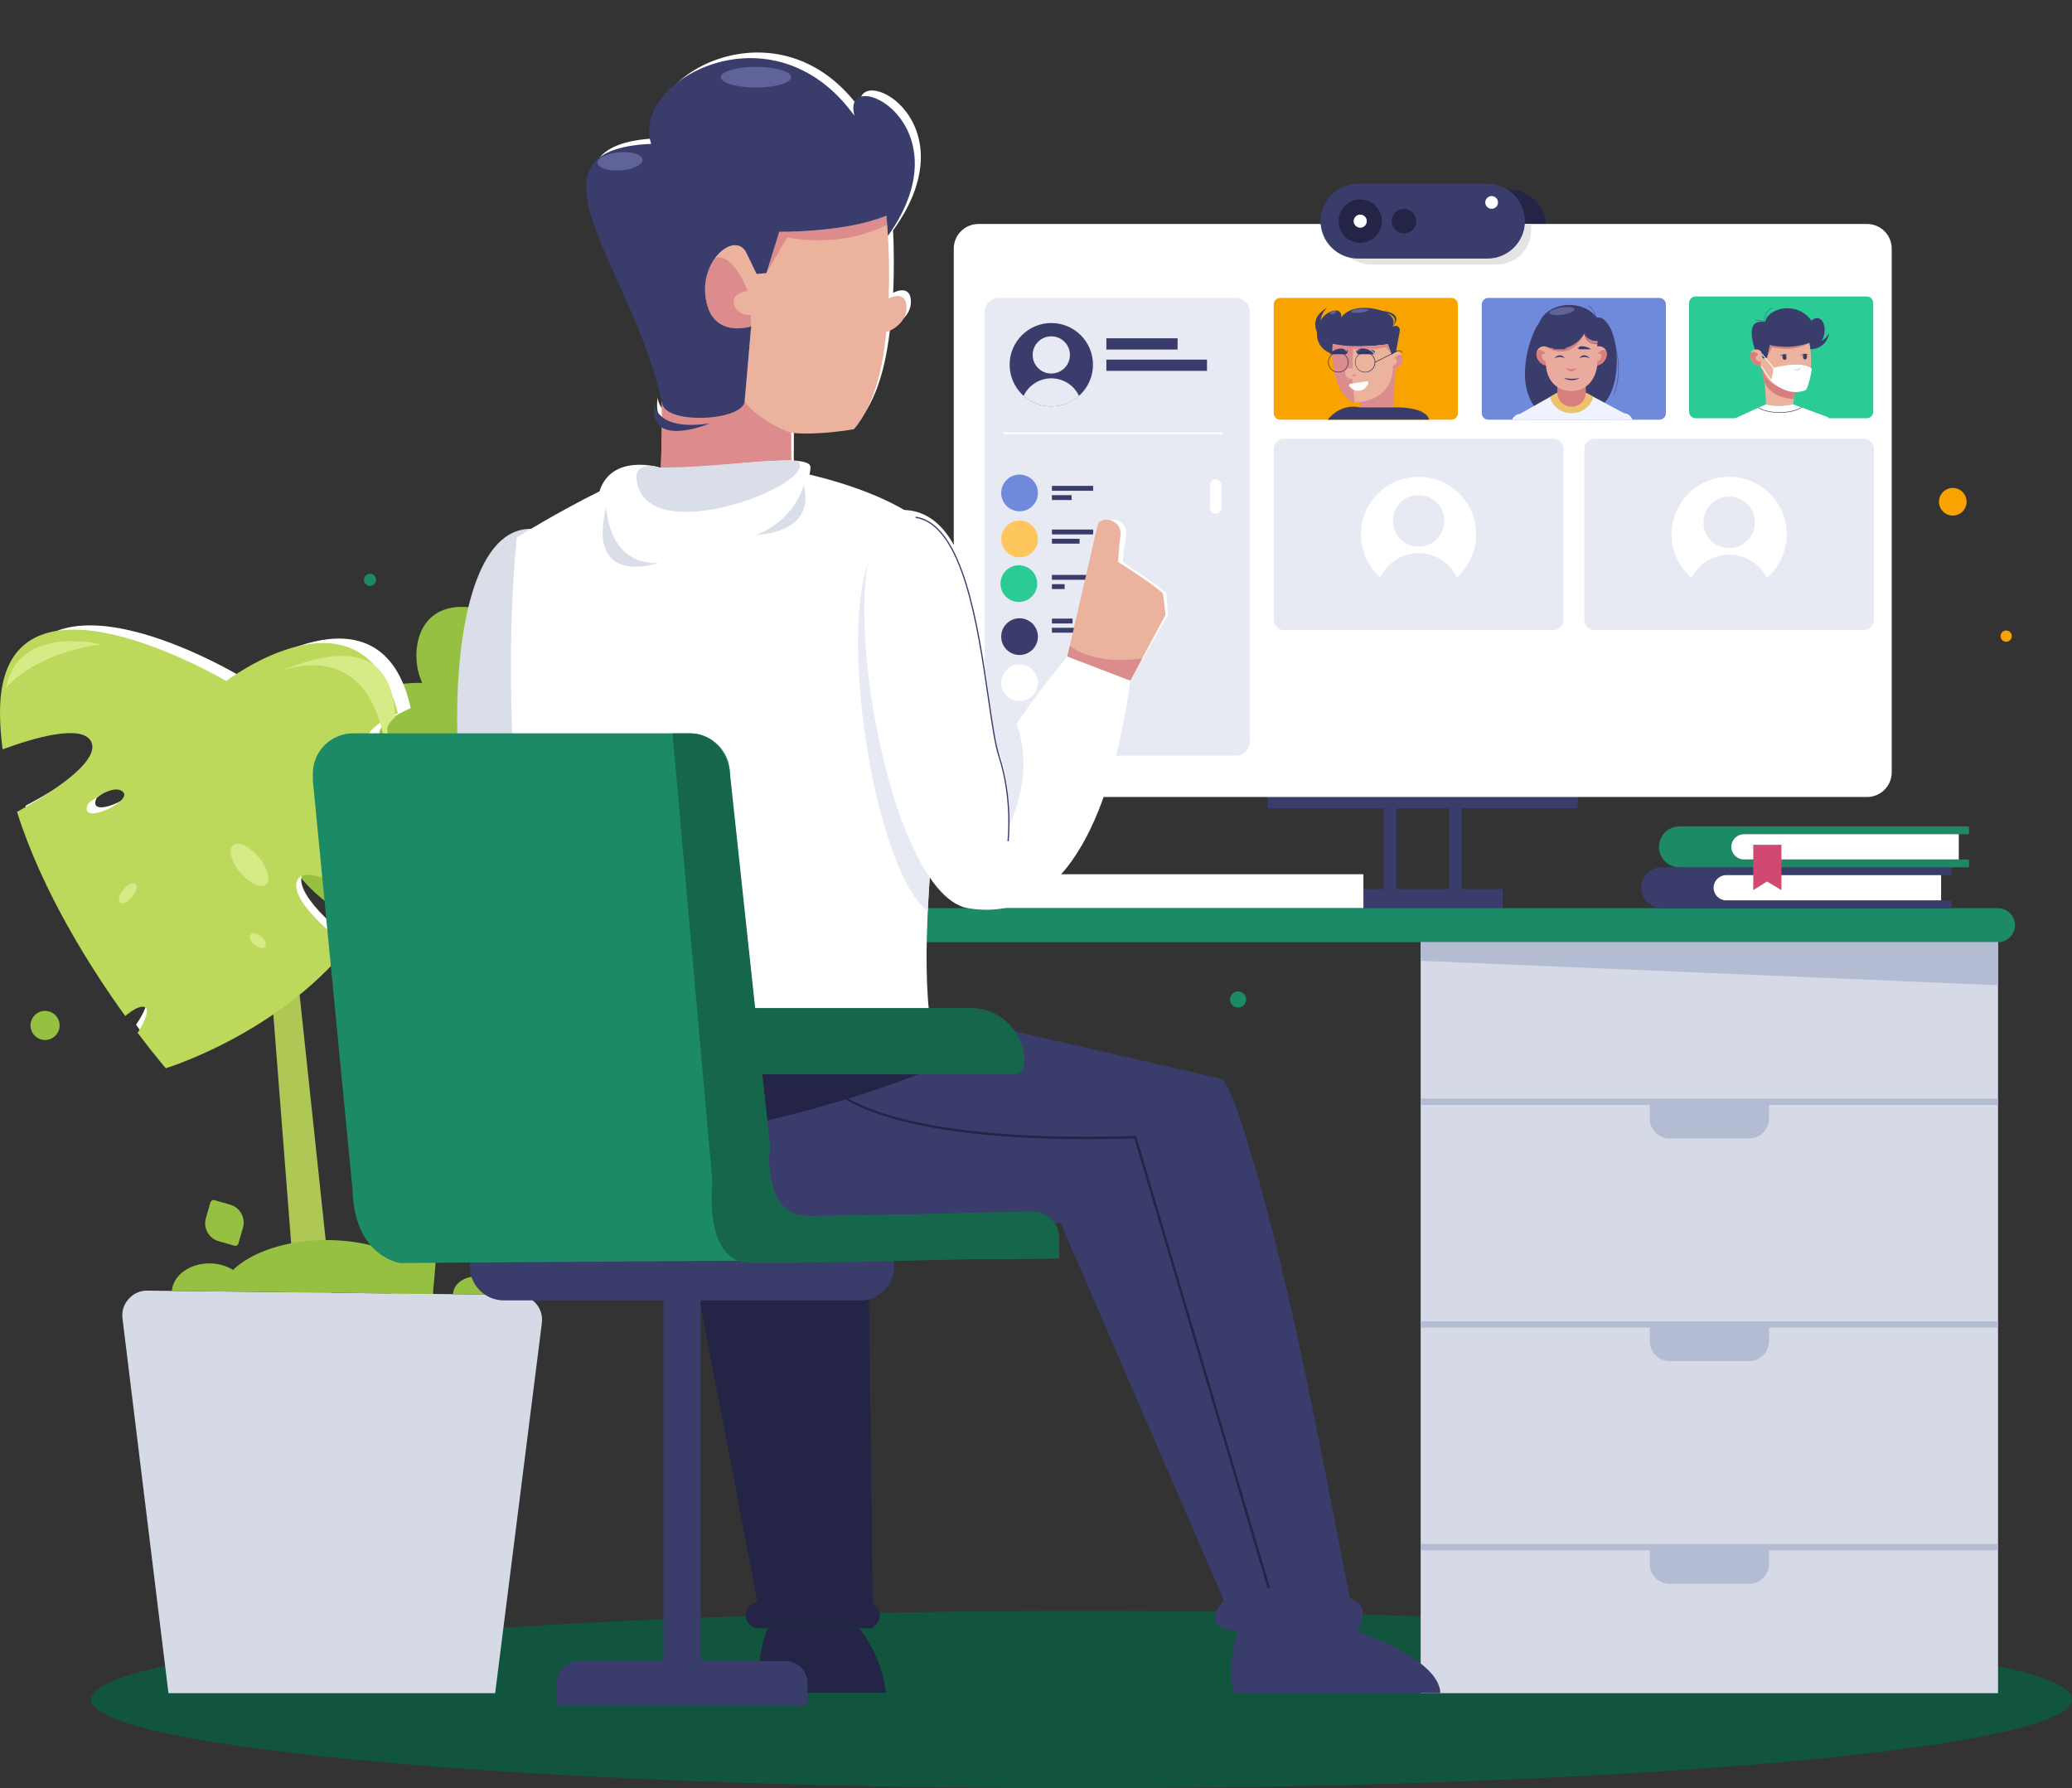 <svg width="671" height="579" viewBox="0 0 671 579" fill="none" xmlns="http://www.w3.org/2000/svg">
<rect x="0" y="0" width="671" height="579" fill="#333333" stroke="none"/>
<g clip-path="url(#clip0_2_34245)">
<path fill-rule="evenodd" clip-rule="evenodd" d="M350.245 579C526.907 579 670.999 566.103 670.999 550.294C670.999 534.485 526.907 521.604 350.245 521.604C173.583 521.604 29.49 534.501 29.49 550.294C29.49 566.087 173.583 579 350.245 579Z" fill="#11553E"/>
<path fill-rule="evenodd" clip-rule="evenodd" d="M145.209 248.987L125.986 422.555C125.986 422.555 138.002 427.365 139.8 421.357C141.597 415.35 150.917 250.784 150.917 250.784L145.209 248.987Z" fill="#96C042"/>
<path fill-rule="evenodd" clip-rule="evenodd" d="M136.753 221.129C132.027 211.411 134.856 190.276 159.387 198.264C158.272 204.488 157.307 213.041 159.254 217.967C161.734 224.291 163.881 211.66 169.839 202.807C170.338 203.073 170.854 203.34 171.37 203.639C196.783 217.701 209.848 254.478 214.192 286.429C208.799 288.976 203.64 292.47 205.504 296.048C206.969 298.861 211.113 299.676 215.523 299.659C216.022 307.381 215.972 314.52 215.44 320.627C215.44 320.627 166.66 319.396 129.697 305.068C131.694 298.994 134.04 289.808 129.364 291.239C125.12 292.537 121.891 297.346 120.027 300.874C104.616 293.336 92.7 282.951 89.754 268.623C79.635 219.515 136.753 221.112 136.753 221.112V221.129ZM141.08 287.794C140.032 296.198 152.647 283.434 148.436 280.289C144.226 277.127 141.08 287.794 141.08 287.794Z" fill="#96C042"/>
<path fill-rule="evenodd" clip-rule="evenodd" d="M77.87 218.982C77.87 218.982 6.573 175.931 4.16 228.95C3.977 232.894 4.11 236.872 4.476 240.882C14.761 237.188 30.622 232.628 33.268 238.419C36.297 245.026 17.407 256.059 8.221 260.935C15.244 286.596 29.756 310.959 40.291 326.402C42.554 324.588 44.968 323.123 46.515 323.473C48.629 323.939 46.499 328.266 44.052 331.794C49.162 338.949 52.657 343.143 52.657 343.143C52.657 343.143 89.104 332.293 113.436 304.202C106.712 298.86 95.295 288.659 97.941 282.985C100.621 277.21 115.15 286.113 122.805 291.355C130.045 279.373 134.822 265.029 134.788 247.971C134.788 244.81 134.655 241.864 134.439 239.135C129.379 240.3 124.004 240.866 123.055 238.336C121.724 234.742 128.58 231.28 133.007 229.267C123.371 185.567 77.837 218.966 77.837 218.966L77.87 218.982ZM31.354 258.289C31.354 258.289 39.675 251.483 42.871 254.545C46.066 257.607 27.576 265.877 31.354 258.289Z" fill="white"/>
<path fill-rule="evenodd" clip-rule="evenodd" d="M87.857 235.773L108.278 427.964H96.262L81.25 235.174L87.857 235.773Z" fill="#AEC755"/>
<path fill-rule="evenodd" clip-rule="evenodd" d="M73.245 220.513C73.245 220.513 0 177.046 0 230.581C0 234.559 0.3 238.586 0.849 242.63C10.967 238.902 26.612 234.309 29.524 240.15C32.853 246.823 14.463 257.956 5.509 262.882C13.697 288.776 29.308 313.388 40.558 328.981C42.738 327.151 45.085 325.67 46.65 326.019C48.78 326.485 46.849 330.862 44.569 334.423C50.011 341.645 53.689 345.889 53.689 345.889C53.689 345.889 89.638 334.939 112.704 306.565C105.748 301.174 93.865 290.873 96.245 285.148C98.674 279.307 113.586 288.31 121.492 293.602C128.199 281.504 132.309 267.009 131.511 249.802C131.361 246.607 131.111 243.645 130.762 240.882C125.752 242.064 120.393 242.63 119.345 240.084C117.847 236.456 124.554 232.961 128.881 230.931C117.264 186.815 73.245 220.53 73.245 220.53V220.513ZM28.509 260.203C28.509 260.203 36.514 253.33 39.843 256.425C43.171 259.521 25.064 267.858 28.509 260.203Z" fill="#BDD95B"/>
<path fill-rule="evenodd" clip-rule="evenodd" d="M127.649 238.819C126.651 238.552 125.919 238.053 125.586 237.271C124.87 235.54 126.035 233.843 127.899 232.312C127.566 218.666 120.893 204.155 89.305 217.95C89.305 217.95 122.94 202.041 125.636 249.785C125.636 249.785 127.034 244.992 127.633 238.819H127.649Z" fill="#D6EB86"/>
<path fill-rule="evenodd" clip-rule="evenodd" d="M1.947 222.843C1.947 222.843 9.536 212.16 32.553 208.615C32.553 208.615 5.742 201.975 1.947 222.843Z" fill="#D6EB86"/>
<path fill-rule="evenodd" clip-rule="evenodd" d="M82.481 302.222C83.796 302.388 85.31 303.57 85.876 304.868C86.442 306.166 85.826 307.098 84.528 306.948C83.213 306.782 81.699 305.6 81.133 304.302C80.567 303.004 81.166 302.072 82.481 302.222Z" fill="#D6EB86"/>
<path fill-rule="evenodd" clip-rule="evenodd" d="M75.741 273.499C77.605 272.417 81.4 274.464 84.213 278.092C87.025 281.72 87.774 285.531 85.893 286.612C84.029 287.694 80.235 285.647 77.422 282.019C74.61 278.392 73.861 274.581 75.741 273.499Z" fill="#D6EB86"/>
<path fill-rule="evenodd" clip-rule="evenodd" d="M43.786 286.13C42.904 285.614 41.107 286.596 39.792 288.293C38.477 290.007 38.111 291.804 38.993 292.32C39.875 292.836 41.673 291.854 42.988 290.157C44.319 288.443 44.669 286.646 43.786 286.13Z" fill="#D6EB86"/>
<path fill-rule="evenodd" clip-rule="evenodd" d="M175.481 428.379L160.352 548.23H54.555L39.676 426.948C39.377 424.552 40.059 422.372 41.673 420.575C43.288 418.777 45.368 417.862 47.781 417.895L167.559 419.293C169.938 419.327 171.986 420.258 173.55 422.056C175.114 423.853 175.763 426 175.481 428.379Z" fill="#D6DAE6"/>
<path fill-rule="evenodd" clip-rule="evenodd" d="M67.818 409.076C70.714 409.076 73.394 409.874 75.474 411.189C81.448 405.415 92.749 401.521 105.697 401.521C123.887 401.521 138.799 409.192 140.33 418.977L55.652 417.979C56.035 413.003 61.344 409.076 67.818 409.076ZM154.277 413.303C158.454 413.303 161.833 415.915 161.833 419.127V419.227L146.721 419.044C146.771 415.865 150.133 413.303 154.277 413.303Z" fill="#96C042"/>
<path fill-rule="evenodd" clip-rule="evenodd" d="M77.222 402.602L78.687 397.51C79.602 394.331 77.738 390.97 74.559 390.071L69.467 388.607C68.901 388.44 68.302 388.773 68.135 389.356L66.671 394.448C65.755 397.626 67.619 400.988 70.798 401.887L75.891 403.351C76.457 403.517 77.056 403.185 77.222 402.602Z" fill="#96C042"/>
<path fill-rule="evenodd" clip-rule="evenodd" d="M486.632 294.068H434.874V287.877H448.121V261.751H410.559V253.114L448.121 252.864V240.6H452.199V252.848L469.291 252.731V243.612H473.368V252.698L510.931 252.448V261.734H473.368V287.861H486.616V294.051L486.632 294.068ZM452.199 261.767V287.894H469.291V261.767H452.199Z" fill="#3A3C6C"/>
<path fill-rule="evenodd" clip-rule="evenodd" d="M446.772 61.44H488.728C495.385 61.44 500.844 66.882 500.844 73.555C500.844 80.211 495.402 85.67 488.728 85.67H446.772C440.115 85.67 434.656 80.228 434.656 73.555C434.656 66.898 440.098 61.44 446.772 61.44Z" fill="#232446"/>
<path d="M604.628 72.523H316.86C312.448 72.523 308.871 76.099 308.871 80.511V250.069C308.871 254.48 312.448 258.057 316.86 258.057H604.628C609.04 258.057 612.617 254.48 612.617 250.069V80.511C612.617 76.099 609.04 72.523 604.628 72.523Z" fill="white"/>
<path fill-rule="evenodd" clip-rule="evenodd" d="M429.514 72.523H495.702V72.573C496.734 79.762 491.674 85.653 484.484 85.653H444.475C437.286 85.653 430.546 79.762 429.53 72.573V72.523H429.514Z" fill="#E4E4E4"/>
<path fill-rule="evenodd" clip-rule="evenodd" d="M439.766 59.493H481.723C488.38 59.493 493.838 64.934 493.838 71.608C493.838 78.264 488.396 83.722 481.723 83.722H439.766C433.109 83.722 427.65 78.281 427.65 71.608C427.65 64.951 433.093 59.493 439.766 59.493Z" fill="#3A3C6C"/>
<path fill-rule="evenodd" clip-rule="evenodd" d="M440.498 78.63C444.359 78.63 447.521 75.485 447.521 71.608C447.521 67.73 444.359 64.585 440.498 64.585C436.637 64.585 433.475 67.73 433.475 71.608C433.475 75.485 436.62 78.63 440.498 78.63Z" fill="#232446"/>
<path fill-rule="evenodd" clip-rule="evenodd" d="M454.679 75.585C456.876 75.585 458.656 73.788 458.656 71.608C458.656 69.428 456.859 67.63 454.679 67.63C452.499 67.63 450.701 69.428 450.701 71.608C450.701 73.788 452.499 75.585 454.679 75.585Z" fill="#232446"/>
<path fill-rule="evenodd" clip-rule="evenodd" d="M483.054 67.614C484.186 67.614 485.118 66.682 485.118 65.55C485.118 64.419 484.186 63.487 483.054 63.487C481.922 63.487 480.99 64.419 480.99 65.55C480.99 66.682 481.922 67.614 483.054 67.614Z" fill="white"/>
<path fill-rule="evenodd" clip-rule="evenodd" d="M440.499 73.738C441.681 73.738 442.63 72.772 442.63 71.608C442.63 70.443 441.664 69.478 440.499 69.478C439.334 69.478 438.369 70.443 438.369 71.608C438.369 72.772 439.334 73.738 440.499 73.738Z" fill="white"/>
<path d="M470.005 96.47H414.602C413.435 96.47 412.488 97.416 412.488 98.583V133.779C412.488 134.947 413.435 135.893 414.602 135.893H470.005C471.173 135.893 472.119 134.947 472.119 133.779V98.583C472.119 97.416 471.173 96.47 470.005 96.47Z" fill="#F8A300"/>
<path fill-rule="evenodd" clip-rule="evenodd" d="M451.864 118.869C451.864 118.869 451.365 126.374 451.432 131.916H440.414V124.893L451.864 118.869Z" fill="#DC8C8C"/>
<path fill-rule="evenodd" clip-rule="evenodd" d="M451.981 114.509L453.33 107.054C453.33 107.054 453.396 104.907 451 105.722C451 105.722 455.227 101.479 447.588 100.63C443.51 99.282 437.286 98.883 434.34 102.744C434.74 99.149 429.747 100.247 427.6 103.792C427.816 102.427 428.432 101.03 429.63 99.731C429.63 99.731 424.205 102.411 426.468 107.436C426.318 111.78 428.698 115.341 437.852 115.774C440.947 115.923 451.199 118.969 451.998 114.509H451.981ZM451 105.722C451.865 103.775 450.883 102.244 449.019 101.246C451.049 101.945 452.73 103.243 451 105.722Z" fill="#3A3C6C"/>
<path fill-rule="evenodd" clip-rule="evenodd" d="M431.71 100.714C432.276 100.597 432.726 100.714 432.726 100.98C432.726 101.246 432.276 101.562 431.71 101.662C431.145 101.779 430.695 101.662 430.695 101.396C430.695 101.13 431.145 100.813 431.71 100.714Z" fill="#60629A"/>
<path fill-rule="evenodd" clip-rule="evenodd" d="M440.315 100.014C441.846 99.865 443.094 100.014 443.094 100.364C443.094 100.713 441.846 101.113 440.315 101.262C438.783 101.412 437.535 101.262 437.535 100.913C437.535 100.564 438.783 100.164 440.315 100.014Z" fill="#60629A"/>
<path fill-rule="evenodd" clip-rule="evenodd" d="M431.527 111.314C431.527 111.314 430.412 126.624 438.251 130.368C438.251 130.368 450.334 130.734 451.083 119.535C456.142 119.002 454.328 111.181 450.7 114.892L449.435 111.48C449.435 111.48 439.233 113.111 431.527 111.314Z" fill="#DC8C8C"/>
<path fill-rule="evenodd" clip-rule="evenodd" d="M438.734 130.352C440.981 130.285 450.418 129.387 451.083 119.518C456.143 118.986 454.329 111.164 450.7 114.875L449.436 111.464C449.436 111.464 444.127 112.313 438.252 112.113C438.135 114.176 438.002 117.005 438.069 119.402C434.357 118.387 435.323 123.312 437.886 122.514L438.718 130.335L438.734 130.352Z" fill="#EBB39D"/>
<path fill-rule="evenodd" clip-rule="evenodd" d="M451.082 119.535C454.061 119.219 454.66 116.373 453.911 114.842C452.713 114.626 451.382 116.14 451.382 116.14C452.913 115.94 452.646 118.154 451.082 118.387V119.535Z" fill="#DC8C8C"/>
<path fill-rule="evenodd" clip-rule="evenodd" d="M450.7 114.892L449.435 111.48C449.435 111.48 439.233 113.111 431.527 111.314C431.527 111.314 439.849 114.742 448.819 112.379L450.7 114.892Z" fill="#DC8C8C"/>
<path fill-rule="evenodd" clip-rule="evenodd" d="M437.818 121.981C437.985 120.999 439.266 120.883 439.083 121.781C439.083 121.781 438.617 121.448 437.818 121.981Z" fill="#DC8C8C"/>
<path fill-rule="evenodd" clip-rule="evenodd" d="M430.645 114.692H435.887C435.887 114.692 436.786 114.143 436.32 113.228C436.32 113.228 436.137 113.71 435.92 113.86C435.92 113.86 435.82 113.128 434.655 112.878C434.655 112.878 431.993 112.612 430.661 114.692H430.645Z" fill="#3A3C6C"/>
<path fill-rule="evenodd" clip-rule="evenodd" d="M445.04 114.692H439.797C439.797 114.692 438.899 114.143 439.365 113.228C439.365 113.228 439.548 113.71 439.764 113.86C439.764 113.86 439.598 113.294 440.163 113.045C440.18 113.461 440.247 113.527 440.247 113.527C440.213 113.261 440.296 113.028 440.296 113.011C441.661 112.362 444.224 113.444 445.04 114.692ZM445.256 114.376C445.456 112.978 443.742 113.427 443.742 113.427C444.79 113.627 445.256 114.376 445.256 114.376Z" fill="#3A3C6C"/>
<path fill-rule="evenodd" clip-rule="evenodd" d="M433.391 113.993C434.306 113.993 435.122 114.359 435.721 114.958C436.32 115.557 436.686 116.373 436.686 117.288C436.686 118.203 436.32 119.019 435.721 119.618C435.122 120.217 434.306 120.583 433.391 120.583C432.476 120.583 431.66 120.217 431.061 119.618C430.462 119.019 430.096 118.203 430.096 117.288C430.096 116.373 430.462 115.557 431.061 114.958C431.66 114.359 432.476 113.993 433.391 113.993ZM435.604 115.075C435.039 114.509 434.256 114.16 433.391 114.16C432.526 114.16 431.743 114.509 431.177 115.075C430.612 115.641 430.262 116.423 430.262 117.288C430.262 118.153 430.612 118.936 431.177 119.501C431.743 120.067 432.526 120.417 433.391 120.417C434.256 120.417 435.039 120.067 435.604 119.501C436.17 118.936 436.52 118.153 436.52 117.288C436.52 116.423 436.17 115.641 435.604 115.075Z" fill="#232446"/>
<path fill-rule="evenodd" clip-rule="evenodd" d="M445.358 117.155L452.514 113.561C452.514 113.561 453.646 113.078 454.095 114.126L453.946 114.193C453.58 113.311 452.648 113.694 452.598 113.71L445.391 117.338C445.391 118.22 445.009 119.036 444.426 119.618C443.827 120.217 443.011 120.583 442.096 120.583C441.181 120.583 440.365 120.217 439.766 119.618C439.167 119.019 438.801 118.204 438.801 117.288C438.801 116.373 439.167 115.558 439.766 114.958C440.365 114.359 441.181 113.993 442.096 113.993C442.895 113.993 443.611 114.276 444.176 114.742C444.759 115.208 445.175 115.874 445.325 116.639C445.341 116.756 445.358 116.856 445.375 116.972C445.375 117.039 445.375 117.105 445.375 117.172L445.358 117.155ZM444.043 114.875C443.511 114.443 442.812 114.176 442.063 114.176C441.197 114.176 440.415 114.526 439.849 115.092C439.283 115.657 438.934 116.44 438.934 117.305C438.934 118.17 439.283 118.952 439.849 119.518C440.415 120.084 441.197 120.433 442.063 120.433C442.928 120.433 443.71 120.084 444.276 119.518C444.842 118.952 445.192 118.17 445.192 117.305C445.192 117.205 445.192 117.089 445.192 116.989C445.192 116.889 445.158 116.772 445.142 116.673C444.992 115.957 444.592 115.325 444.043 114.875Z" fill="#232446"/>
<path fill-rule="evenodd" clip-rule="evenodd" d="M437.27 124.277L442.579 123.479C442.745 123.445 442.912 123.512 443.012 123.645C443.112 123.778 443.145 123.945 443.095 124.111C442.096 126.89 438.734 127.389 436.97 125.043C436.87 124.91 436.837 124.743 436.904 124.577C436.97 124.411 437.103 124.311 437.27 124.294V124.277Z" fill="white"/>
<path fill-rule="evenodd" clip-rule="evenodd" d="M451.432 131.916C451.432 131.916 461.684 131.466 462.799 135.893H429.963C429.963 135.893 433.907 130.468 440.414 131.916H451.432Z" fill="#3A3C6C"/>
<path d="M537.375 96.47H481.971C480.804 96.47 479.857 97.416 479.857 98.583V133.779C479.857 134.947 480.804 135.893 481.971 135.893H537.375C538.542 135.893 539.488 134.947 539.488 133.779V98.583C539.488 97.416 538.542 96.47 537.375 96.47Z" fill="#6F89DB"/>
<path fill-rule="evenodd" clip-rule="evenodd" d="M519.351 103.526C525.043 107.52 525.575 128.271 517.337 132.132C517.337 132.132 505.637 128.005 497.799 132.681C490.127 124.344 495.469 108.402 498.398 104.574C506.436 100.447 510.98 100.148 517.088 103.443C518.153 104.008 518.402 102.893 519.351 103.509V103.526Z" fill="#3A3C6C"/>
<path fill-rule="evenodd" clip-rule="evenodd" d="M509.865 128.837L513.56 127.173L526.008 133.813L525.742 135.893H492.49L492.24 134.012L504.323 127.173L509.865 128.837Z" fill="#F1F2FF"/>
<path fill-rule="evenodd" clip-rule="evenodd" d="M509.865 128.837L513.56 127.173L515.973 128.454C515.324 131.483 512.428 133.779 508.95 133.779C505.472 133.779 502.609 131.533 501.943 128.521L504.34 127.156L509.882 128.82L509.865 128.837Z" fill="#EEC16E"/>
<path fill-rule="evenodd" clip-rule="evenodd" d="M504.322 122.713H513.559V127.173C513.559 129.636 511.545 131.633 509.099 131.633H508.799C506.336 131.633 504.339 129.619 504.339 127.173V122.713H504.322Z" fill="#D77F7F"/>
<path fill-rule="evenodd" clip-rule="evenodd" d="M518.385 114.359C519.949 111.38 522.495 102.327 517.07 102.827C516.87 102.194 515.988 99.715 514.374 98.916L514.324 99.032C515.705 99.715 516.537 101.662 516.853 102.56C510.363 94.223 490.258 99.731 500.793 116.839L518.385 114.359ZM522.046 108.684C522.046 108.684 526.473 118.353 522.628 127.872L522.512 127.822C526.323 118.353 521.946 108.768 521.929 108.734L522.046 108.684Z" fill="#3A3C6C"/>
<path fill-rule="evenodd" clip-rule="evenodd" d="M500.612 108.069H517.271V112.179C518.969 111.863 520.334 112.961 520.334 114.659C520.334 116.356 518.969 117.987 517.271 118.303C516.639 122.996 513.793 126.541 508.95 126.607C504.09 126.674 500.978 123.129 500.629 118.303C498.931 117.987 497.566 116.356 497.566 114.659C497.566 112.961 498.931 111.863 500.629 112.179V108.069H500.612Z" fill="#EAAB9F"/>
<path fill-rule="evenodd" clip-rule="evenodd" d="M500.611 108.069H513.01C513.01 108.069 509.132 117.621 500.428 112.146C500.494 112.146 500.544 112.163 500.611 112.179V108.069ZM513.01 108.069C513.359 110.915 516.355 111.48 517.27 111.58V108.069H513.01Z" fill="#D77F7F"/>
<path fill-rule="evenodd" clip-rule="evenodd" d="M520.082 113.494C520.249 113.826 520.332 114.226 520.332 114.658C520.332 116.356 518.967 117.987 517.27 118.303V116.988C518.368 116.855 519.583 114.392 517.436 114.492C517.436 114.492 518.468 112.778 520.082 113.494Z" fill="#D77F7F"/>
<path fill-rule="evenodd" clip-rule="evenodd" d="M510.031 104.94L513.077 107.752L513.176 107.786V107.819C513.176 107.819 513.176 107.902 513.21 108.035L517.803 107.12V110.298C515.34 110.781 513.909 109.35 513.326 108.568C513.642 109.749 514.691 111.863 518.103 111.047V111.13C514.441 112.012 513.459 109.533 513.193 108.385C513.077 108.202 513.01 108.085 513.01 108.085H513.126C513.126 108.002 513.126 107.935 513.11 107.902C512.71 108.634 508.966 115.124 500.428 112.162L500.295 106.837L510.031 104.957V104.94Z" fill="#3A3C6C"/>
<path fill-rule="evenodd" clip-rule="evenodd" d="M497.798 113.494C497.632 113.826 497.549 114.226 497.549 114.658C497.549 116.356 498.914 117.987 500.611 118.303V116.988C499.513 116.855 498.298 114.392 500.445 114.492C500.445 114.492 499.413 112.778 497.798 113.494Z" fill="#D77F7F"/>
<path fill-rule="evenodd" clip-rule="evenodd" d="M495.502 135.893C494.869 134.795 493.838 134.029 492.223 134.029C491.158 134.029 490.309 134.728 489.627 135.893H495.502Z" fill="#F1F2FF"/>
<path fill-rule="evenodd" clip-rule="evenodd" d="M522.613 135.893C523.246 134.695 524.278 133.83 525.992 133.813C527.123 133.813 528.022 134.612 528.705 135.893H522.613Z" fill="#F1F2FF"/>
<path fill-rule="evenodd" clip-rule="evenodd" d="M511.246 113.078H515.24C514.574 112.379 510.663 111.297 511.246 113.078ZM511.046 112.445C511.046 112.445 511.013 112.811 511.196 113.061C511.196 113.061 510.697 112.811 511.046 112.445Z" fill="#3A3C6C"/>
<path fill-rule="evenodd" clip-rule="evenodd" d="M511.445 116.023C511.445 116.023 512.86 115.075 514.741 115.99C514.607 115.607 512.777 114.043 511.445 116.023Z" fill="#3A3C6C"/>
<path fill-rule="evenodd" clip-rule="evenodd" d="M506.752 116.023C506.752 116.023 505.338 115.075 503.457 115.99C503.59 115.607 505.421 114.043 506.752 116.023Z" fill="#3A3C6C"/>
<path fill-rule="evenodd" clip-rule="evenodd" d="M507.186 119.052C507.186 119.052 508.284 119.9 510.697 119.218C510.697 119.218 508.65 121.664 507.186 119.052Z" fill="#D77F7F"/>
<path fill-rule="evenodd" clip-rule="evenodd" d="M506.453 122.397C506.453 122.397 509.316 122.963 511.446 122.397C511.28 122.713 508.683 123.845 506.453 122.397Z" fill="#3A3C6C"/>
<path fill-rule="evenodd" clip-rule="evenodd" d="M506.803 113.078H502.809C503.474 112.379 507.385 111.297 506.803 113.078ZM507.003 112.445C507.003 112.445 507.036 112.811 506.853 113.061C506.853 113.061 507.352 112.811 507.003 112.445Z" fill="#3A3C6C"/>
<path fill-rule="evenodd" clip-rule="evenodd" d="M505.82 99.532C508.1 99.232 509.93 99.532 509.93 100.181C509.93 100.83 508.083 101.612 505.82 101.911C503.54 102.211 501.709 101.911 501.709 101.262C501.709 100.613 503.556 99.831 505.82 99.532Z" fill="#60629A"/>
<path d="M415.818 142.05H502.976C504.806 142.05 506.287 143.531 506.287 145.362V200.711C506.287 202.541 504.806 204.022 502.976 204.022H415.818C413.987 204.022 412.506 202.541 412.506 200.711V145.362C412.506 143.531 413.987 142.05 415.818 142.05Z" fill="#E7EAF3"/>
<path fill-rule="evenodd" clip-rule="evenodd" d="M459.389 191.691C469.657 191.691 478.045 183.321 478.045 173.036C478.045 162.752 469.674 154.381 459.389 154.381C449.104 154.381 440.732 162.752 440.732 173.036C440.732 183.321 449.104 191.691 459.389 191.691Z" fill="white"/>
<path fill-rule="evenodd" clip-rule="evenodd" d="M459.389 160.322C463.999 160.322 467.727 164.05 467.727 168.66C467.727 173.269 463.999 176.997 459.389 176.997C454.779 176.997 451.051 173.269 451.051 168.66C451.051 164.05 454.779 160.322 459.389 160.322ZM471.788 186.965C468.493 189.894 464.149 191.674 459.389 191.674C454.629 191.674 450.285 189.894 446.99 186.965C449.187 182.322 453.914 179.11 459.389 179.11C464.865 179.11 469.591 182.322 471.788 186.965Z" fill="#E7EAF3"/>
<path d="M604.517 96.001H549.114C547.946 96.001 547 96.947 547 98.114V133.311C547 134.478 547.946 135.424 549.114 135.424H604.517C605.684 135.424 606.631 134.478 606.631 133.311V98.114C606.631 96.947 605.684 96.001 604.517 96.001Z" fill="#2ACB95"/>
<path fill-rule="evenodd" clip-rule="evenodd" d="M585.973 111.081C585.973 111.081 587.87 119.801 584.492 126.357C584.492 126.357 572.442 128.238 570.545 118.719C570.545 118.719 567.15 118.32 566.834 115.574C566.518 112.828 569.513 112.528 570.462 113.993L570.878 116.04L572.226 115.873L573.175 111.779C573.175 111.779 579.099 113.494 585.99 111.081H585.973Z" fill="#EBB39D"/>
<path fill-rule="evenodd" clip-rule="evenodd" d="M570.245 118.669C568.198 118.386 566.317 116.606 566.866 114.426C568.481 113.194 569.379 114.892 569.379 114.892C567.831 115.474 568.797 117.205 570.178 117.105L570.245 118.669Z" fill="#D77F7F"/>
<path fill-rule="evenodd" clip-rule="evenodd" d="M585.972 110.981C581.745 113.86 575.288 112.845 573.84 112.429L572.209 115.774L573.158 111.68C573.158 111.68 579.149 113.461 585.972 110.981Z" fill="#D77F7F"/>
<path fill-rule="evenodd" clip-rule="evenodd" d="M589.933 110.348C592.246 106.571 590.166 100.879 586.571 103.792C581.794 97.185 572.358 99.864 571.626 104.258C571.542 104.258 571.476 104.224 571.393 104.224C571.326 103.243 571.476 100.863 574.055 99.715L574.022 99.615C571.409 100.78 571.243 103.193 571.293 104.208C570.893 103.892 569.961 103.392 568.547 103.758L568.58 103.858C569.795 103.542 570.644 103.892 571.093 104.191C566.084 103.659 566.982 108.984 568.297 113.161C569.096 112.994 570.011 113.294 570.444 113.993L570.86 116.04L572.208 115.873L573.157 111.68C573.157 111.68 579.148 113.46 585.972 110.981C585.972 110.981 586.138 111.763 586.288 113.044C586.288 113.044 591.297 113.36 592.379 107.802C592.379 107.802 591.514 109.55 589.949 110.365L589.933 110.348Z" fill="#3A3C6C"/>
<path fill-rule="evenodd" clip-rule="evenodd" d="M570.145 118.536C570.794 120.366 571.809 124.294 571.892 130.9C571.892 130.9 575.237 132.098 580.679 130.9C580.679 130.9 581.046 128.92 581.062 126.374C577.351 126.191 571.776 124.826 570.544 118.602C570.544 118.602 570.394 118.586 570.145 118.536Z" fill="#EBB39D"/>
<path fill-rule="evenodd" clip-rule="evenodd" d="M570.479 119.634C570.761 120.633 571.078 121.947 571.327 123.645C572.459 126.174 575.055 128.787 580.897 129.22C580.98 128.454 581.047 127.472 581.063 126.374C577.352 126.191 571.777 124.826 570.545 118.603C570.545 118.603 570.495 119.002 570.495 119.634H570.479Z" fill="#D77F7F"/>
<path fill-rule="evenodd" clip-rule="evenodd" d="M574.456 119.085C574.456 119.085 583.376 116.572 586.738 119.385C586.738 119.385 586.189 123.761 584.874 126.241C584.874 126.241 579.615 129.087 573.441 123.279L570.229 118.636L570.461 118.519L573.59 122.979C573.956 121.864 574.223 120.4 574.239 119.235L570.511 114.692L570.695 114.525L574.472 119.085H574.456Z" fill="white"/>
<path fill-rule="evenodd" clip-rule="evenodd" d="M577.702 114.775C578.035 114.709 578.384 114.925 578.451 115.258L578.551 115.74C578.617 116.09 578.401 116.423 578.068 116.506C577.718 116.572 577.386 116.356 577.319 116.023L577.219 115.524C577.152 115.175 577.369 114.842 577.702 114.775Z" fill="#3A3C6C"/>
<path fill-rule="evenodd" clip-rule="evenodd" d="M578.883 115.058C578.883 115.058 578.051 114.775 576.387 115.241C576.387 115.241 577.801 114.093 578.883 115.058Z" fill="#3A3C6C"/>
<path fill-rule="evenodd" clip-rule="evenodd" d="M584.54 114.592C584.889 114.592 585.172 114.891 585.172 115.241V115.74C585.172 116.09 584.873 116.372 584.523 116.372C584.174 116.372 583.891 116.073 583.891 115.723V115.224C583.891 114.875 584.19 114.592 584.54 114.592Z" fill="#3A3C6C"/>
<path fill-rule="evenodd" clip-rule="evenodd" d="M585.606 114.908C585.606 114.908 584.774 114.625 583.109 115.108C583.109 115.108 584.524 113.96 585.606 114.908Z" fill="#3A3C6C"/>
<path fill-rule="evenodd" clip-rule="evenodd" d="M583.193 118.519C583.193 118.519 582.76 119.667 580.68 119.667C580.68 119.667 583.093 121.165 583.193 118.519Z" fill="#CFE5FD"/>
<path fill-rule="evenodd" clip-rule="evenodd" d="M571.892 130.9L560.908 135.893H592.263C592.196 135.627 592.13 135.377 592.047 135.111L580.663 130.9C575.238 132.099 571.876 130.9 571.876 130.9H571.892Z" fill="white"/>
<path fill-rule="evenodd" clip-rule="evenodd" d="M569.53 131.966L569.33 132.065C569.546 132.199 569.796 132.315 570.046 132.448C571.66 133.197 573.89 133.663 576.353 133.663C578.816 133.663 581.047 133.197 582.661 132.448C582.977 132.298 583.277 132.132 583.543 131.966L583.327 131.882C583.094 132.015 582.844 132.149 582.578 132.282C580.98 133.014 578.783 133.48 576.353 133.48C573.923 133.48 571.71 133.031 570.129 132.282C569.913 132.182 569.713 132.082 569.53 131.982V131.966Z" fill="#3A3C6C"/>
<path d="M516.388 142.05H603.546C605.377 142.05 606.858 143.531 606.858 145.362V200.711C606.858 202.541 605.377 204.022 603.546 204.022H516.388C514.557 204.022 513.076 202.541 513.076 200.711V145.362C513.076 143.531 514.557 142.05 516.388 142.05Z" fill="#E7EAF3"/>
<path fill-rule="evenodd" clip-rule="evenodd" d="M559.975 191.691C570.243 191.691 578.631 183.321 578.631 173.036C578.631 162.752 570.26 154.381 559.975 154.381C549.69 154.381 541.318 162.752 541.318 173.036C541.318 183.321 549.69 191.691 559.975 191.691Z" fill="white"/>
<path fill-rule="evenodd" clip-rule="evenodd" d="M559.975 160.805C564.585 160.805 568.313 164.532 568.313 169.142C568.313 173.752 564.585 177.479 559.975 177.479C555.365 177.479 551.637 173.752 551.637 169.142C551.637 164.532 555.365 160.805 559.975 160.805ZM572.374 187.447C569.079 190.376 564.735 192.157 559.975 192.157C555.215 192.157 550.871 190.376 547.576 187.447C549.773 182.804 554.5 179.593 559.975 179.593C565.45 179.593 570.177 182.804 572.374 187.447Z" fill="#E7EAF3"/>
<path d="M323.484 96.47H400.174C402.72 96.47 404.767 98.533 404.767 101.063V240.084C404.767 242.63 402.703 244.677 400.174 244.677H323.484C320.938 244.677 318.891 242.613 318.891 240.084V101.079C318.891 98.533 320.954 96.486 323.484 96.486V96.47Z" fill="#E7EAF3"/>
<path fill-rule="evenodd" clip-rule="evenodd" d="M340.46 131.583C347.899 131.583 353.957 125.526 353.957 118.087C353.957 110.648 347.899 104.591 340.46 104.591C333.021 104.591 326.963 110.648 326.963 118.087C326.963 125.526 333.021 131.583 340.46 131.583Z" fill="#3A3C6C"/>
<path fill-rule="evenodd" clip-rule="evenodd" d="M340.461 108.901C343.789 108.901 346.485 111.597 346.485 114.925C346.485 118.253 343.789 120.949 340.461 120.949C337.132 120.949 334.419 118.253 334.419 114.925C334.419 111.597 337.115 108.901 340.461 108.901ZM349.431 128.188C347.051 130.318 343.906 131.6 340.461 131.6C337.016 131.6 333.87 130.302 331.49 128.188C333.071 124.827 336.5 122.497 340.461 122.497C344.422 122.497 347.85 124.827 349.431 128.188Z" fill="#E7EAF3"/>
<path d="M381.352 109.533H358.285V113.178H381.352V109.533Z" fill="#3A3C6C"/>
<path d="M390.872 116.439H358.285V120.084H390.872V116.439Z" fill="#3A3C6C"/>
<path d="M330.174 165.548C333.455 165.548 336.115 162.888 336.115 159.607C336.115 156.326 333.455 153.666 330.174 153.666C326.892 153.666 324.232 156.326 324.232 159.607C324.232 162.888 326.892 165.548 330.174 165.548Z" fill="#6F89DB"/>
<path fill-rule="evenodd" clip-rule="evenodd" d="M330.174 168.577C333.452 168.577 336.115 171.239 336.115 174.518C336.115 177.796 333.452 180.459 330.174 180.459C326.895 180.459 324.232 177.796 324.232 174.518C324.232 171.239 326.895 168.577 330.174 168.577Z" fill="#FFC65C"/>
<path fill-rule="evenodd" clip-rule="evenodd" d="M329.945 183.033C333.224 183.033 335.887 185.696 335.887 188.974C335.887 192.252 333.224 194.915 329.945 194.915C326.667 194.915 324.004 192.252 324.004 188.974C324.004 185.696 326.667 183.033 329.945 183.033Z" fill="#2ACB95"/>
<path d="M354.006 157.327H340.658V158.908H354.006V157.327Z" fill="#3A3C6C"/>
<path d="M347.032 160.323H340.658V161.904H347.032V160.323Z" fill="#3A3C6C"/>
<path d="M354.006 171.456H340.658V173.036H354.006V171.456Z" fill="#3A3C6C"/>
<path d="M349.612 174.451H340.658V176.032H349.612V174.451Z" fill="#3A3C6C"/>
<path fill-rule="evenodd" clip-rule="evenodd" d="M330.174 200.195C333.452 200.195 336.115 202.858 336.115 206.136C336.115 209.415 333.452 212.077 330.174 212.077C326.895 212.077 324.232 209.415 324.232 206.136C324.232 202.858 326.895 200.195 330.174 200.195Z" fill="#3A3C6C"/>
<path fill-rule="evenodd" clip-rule="evenodd" d="M330.174 215.123C333.452 215.123 336.115 217.785 336.115 221.063C336.115 224.342 333.452 227.004 330.174 227.004C326.895 227.004 324.232 224.342 324.232 221.063C324.232 217.785 326.895 215.123 330.174 215.123Z" fill="white"/>
<path d="M354.006 186.15H340.658V187.731H354.006V186.15Z" fill="#3A3C6C"/>
<path d="M344.769 189.146H340.658V190.726H344.769V189.146Z" fill="#3A3C6C"/>
<path d="M347.332 200.295H340.658V201.876H347.332V200.295Z" fill="#3A3C6C"/>
<path d="M349.612 203.274H340.658V204.855H349.612V203.274Z" fill="#3A3C6C"/>
<path d="M395.93 139.987H325.016V140.553H395.93V139.987Z" fill="white"/>
<path d="M393.701 155.18H393.684C392.673 155.18 391.854 156 391.854 157.011V164.466C391.854 165.477 392.673 166.297 393.684 166.297H393.701C394.712 166.297 395.532 165.477 395.532 164.466V157.011C395.532 156 394.712 155.18 393.701 155.18Z" fill="white"/>
<path d="M441.529 283.068H324.881V294.068H441.529V283.068Z" fill="white"/>
<path d="M647.034 294.068H197.481C194.439 294.068 191.973 296.531 191.973 299.568C191.973 302.606 194.439 305.068 197.481 305.068H647.034C650.076 305.068 652.542 302.606 652.542 299.568C652.542 296.531 650.076 294.068 647.034 294.068Z" fill="#1C8A66"/>
<path d="M647.051 305.068H460.07V548.231H647.051V305.068Z" fill="#D6DAE6"/>
<path fill-rule="evenodd" clip-rule="evenodd" d="M647.051 305.068H460.07V311.092L647.051 319.014V305.068Z" fill="#B3BCD3"/>
<path fill-rule="evenodd" clip-rule="evenodd" d="M460.07 427.831H647.051V429.862H572.891V434.271C572.891 437.816 569.995 440.712 566.45 440.712H540.704C537.159 440.712 534.263 437.816 534.263 434.271V429.862H460.104V427.831H460.07ZM572.874 501.968V506.378C572.874 509.923 569.979 512.818 566.434 512.818H540.688C537.143 512.818 534.247 509.923 534.247 506.378V501.968H460.087V499.921H647.068V501.968H572.908H572.874ZM572.874 357.772V362.181C572.874 365.726 569.979 368.622 566.434 368.622H540.688C537.143 368.622 534.247 365.726 534.247 362.181V357.772H460.087V355.725H647.068V357.772H572.908H572.874Z" fill="#B3BCD3"/>
<path fill-rule="evenodd" clip-rule="evenodd" d="M538.141 294.068H631.89V291.539H559.028C556.781 291.539 554.934 289.692 554.934 287.445C554.934 285.198 556.781 283.351 559.028 283.351H631.89V280.822H538.141C534.497 280.822 531.518 283.801 531.518 287.445C531.518 291.089 534.497 294.068 538.141 294.068Z" fill="#3A3C6C"/>
<path fill-rule="evenodd" clip-rule="evenodd" d="M559.028 291.522H628.611V283.351H559.028C556.781 283.351 554.934 285.198 554.934 287.445C554.934 289.691 556.781 291.539 559.028 291.539V291.522Z" fill="white"/>
<path fill-rule="evenodd" clip-rule="evenodd" d="M543.866 280.822H637.631V278.292H564.753C562.506 278.292 560.658 276.445 560.658 274.198C560.658 271.952 562.506 270.105 564.753 270.105H637.631V267.575H543.866C540.221 267.575 537.242 270.554 537.242 274.198C537.242 277.843 540.221 280.822 543.866 280.822Z" fill="#1C8A66"/>
<path fill-rule="evenodd" clip-rule="evenodd" d="M564.752 278.275H634.335V270.104H564.752C562.506 270.104 560.658 271.952 560.658 274.198C560.658 276.445 562.506 278.292 564.752 278.292V278.275Z" fill="white"/>
<path fill-rule="evenodd" clip-rule="evenodd" d="M567.781 273.533H576.901V288.21L572.225 285.431L567.781 288.21V273.533Z" fill="#CF4970"/>
<path fill-rule="evenodd" clip-rule="evenodd" d="M289.215 74.586C289.448 79.528 289.631 86.801 289.232 94.822C289.232 94.822 294.258 92.043 294.924 96.702C295.589 101.378 291.529 104.74 288.333 105.672C286.968 118.17 284.039 129.502 277.515 137.141C277.515 137.141 265.799 139.287 257.095 138.289L257.012 161.786L214.223 160.771C214.223 160.771 214.989 149.422 215.288 136.591C213.341 135.343 212.259 132.93 213.008 128.604C213.008 128.604 212.908 131.116 215.355 133.163C215.388 131.516 215.405 129.852 215.405 128.204C205.952 83.888 168.472 46.762 212.892 44.765C206.351 24.413 252.751 -1.148 278.847 35.695C274.337 18.405 315.877 37.759 289.215 74.603V74.586Z" fill="white"/>
<path fill-rule="evenodd" clip-rule="evenodd" d="M287.019 69.86C287.019 69.86 288.35 82.041 287.784 96.652C287.784 96.652 292.777 93.873 293.493 98.533C294.225 103.209 290.197 106.571 287.002 107.502C285.787 119.983 282.991 131.333 276.567 138.971C276.567 138.971 264.867 141.101 256.163 140.119L256.346 163.617L213.541 162.602C213.541 162.602 214.473 145.844 214.34 130.035C223.277 130.035 232.197 130.035 241.135 130.035L243.248 105.672C243.248 105.672 230.816 109.899 228.586 96.969C226.356 84.038 238.289 74.603 241.767 82.058L244.996 88.764L248.174 88.448L252.335 75.085C252.335 75.085 273.971 75.335 287.019 69.86Z" fill="#EBB39D"/>
<path fill-rule="evenodd" clip-rule="evenodd" d="M287.018 69.86C287.018 69.86 287.134 70.925 287.284 72.789C280.377 76.2 269.393 79.429 254.881 76.899L248.174 88.448L252.335 75.085C252.335 75.085 273.97 75.335 287.018 69.86Z" fill="#DC8C8C"/>
<path fill-rule="evenodd" clip-rule="evenodd" d="M243.266 105.656H243.216C242.367 105.938 230.75 109.416 228.604 96.952C227.655 91.494 229.236 86.668 231.633 83.456C237.541 81.759 242.117 94.24 242.117 94.24C242.117 94.24 236.742 94.706 237.724 98.566C238.706 102.427 243.099 101.978 243.099 101.978L243.266 105.656Z" fill="#DC8C8C"/>
<path fill-rule="evenodd" clip-rule="evenodd" d="M256.18 140.103L256.247 149.205C252.169 149.372 246.577 150.404 241.019 151.702L214.041 151.369C214.241 145.311 214.424 137.557 214.357 130.035H241.152C246.328 136.874 256.18 140.119 256.18 140.119V140.103Z" fill="#DC8C8C"/>
<path fill-rule="evenodd" clip-rule="evenodd" d="M287.534 76.417C313.763 39.573 271.99 20.219 276.717 37.509C250.188 0.666 204.088 26.227 210.878 46.579C166.476 48.576 204.388 85.702 214.357 130.018C214.357 137.623 240.336 136.458 241.151 130.018L243.265 105.655C243.265 105.655 230.833 109.882 228.603 96.952C226.373 84.022 238.305 74.586 241.784 82.041L245.012 88.748L248.191 88.432L252.352 75.069C252.352 75.069 273.987 75.318 287.035 69.843C287.035 69.843 287.301 72.323 287.551 76.4L287.534 76.417ZM211.977 130.418C211.977 130.418 211.71 139.737 229.801 137.107C229.801 137.107 209.48 145.761 211.977 130.418Z" fill="#3A3C6C"/>
<path fill-rule="evenodd" clip-rule="evenodd" d="M244.829 21.65C251.12 21.65 256.213 23.148 256.213 24.995C256.213 26.843 251.12 28.34 244.829 28.34C238.538 28.34 233.446 26.843 233.446 24.995C233.446 23.148 238.538 21.65 244.829 21.65ZM200.876 49.275C204.903 49.042 208.132 50.19 208.099 51.821C208.049 53.452 204.737 54.95 200.71 55.183C196.682 55.416 193.453 54.267 193.487 52.636C193.537 51.006 196.848 49.491 200.876 49.275Z" fill="#60629A"/>
<path fill-rule="evenodd" clip-rule="evenodd" d="M180.805 322.891L174.597 327.617C174.597 327.617 154.959 399.174 223.044 402.669L245.328 518.808C243.215 519.041 241.567 520.839 241.567 523.002C241.567 525.332 243.465 527.229 245.794 527.229H282.741V526.713C284.056 525.997 284.938 524.6 284.938 523.002C284.938 521.371 284.006 519.94 282.641 519.241L280.761 369.12L260.423 372.798L233.529 326.369L180.821 322.891H180.805Z" fill="#232446"/>
<path fill-rule="evenodd" clip-rule="evenodd" d="M278.331 527.229C280.944 530.674 285.887 538.345 286.885 548.114H246.111C246.111 548.114 244.413 537.147 248.591 527.229H278.331Z" fill="#232446"/>
<path fill-rule="evenodd" clip-rule="evenodd" d="M300.881 327.6L395.179 349.234C397.042 349.666 399.789 356.223 403.067 366.74C416.148 408.593 424.803 453.541 437.085 517.46C445.007 519.99 439.465 528.227 439.465 528.227L439.148 528.177V528.227H401.32H400.687L400.654 528.161C387.207 526.547 396.41 518.342 396.41 518.342L343.486 395.996C300.615 399.091 208.631 407.944 209.629 336.786C259.075 343.909 300.898 327.617 300.898 327.617L300.881 327.6Z" fill="#3A3C6C"/>
<path fill-rule="evenodd" clip-rule="evenodd" d="M300.881 327.6L327.992 333.824C318.073 339.232 300.198 347.803 274.768 355.707C283.273 360.633 307.371 369.736 367.635 367.805H367.934L411.272 514.066L410.506 514.282L367.352 368.588C305.94 370.518 281.941 360.899 273.786 355.99C258.009 360.849 239.353 365.426 217.9 368.837C212.508 360.567 209.446 350.049 209.629 336.753C259.074 343.875 300.897 327.583 300.897 327.583L300.881 327.6Z" fill="#232446"/>
<path fill-rule="evenodd" clip-rule="evenodd" d="M453.978 548.23H399.54C399.54 548.23 397.093 541.291 400.688 528.228H439.465C439.465 528.228 466.194 537.031 466.443 548.23H453.994H453.978Z" fill="#3A3C6C"/>
<path fill-rule="evenodd" clip-rule="evenodd" d="M186.181 260.968C186.181 260.968 205.02 173.069 172.634 171.255C140.996 169.475 144.191 268.291 158.271 290.157C172.334 312.024 247.825 277.726 247.825 277.726C247.825 277.726 251.953 265.461 238.705 257.973L186.181 260.968Z" fill="#DADEE9"/>
<path fill-rule="evenodd" clip-rule="evenodd" d="M262.155 153.649C273.406 156.345 292.811 162.252 302.364 172.487C316.294 187.397 295.907 280.871 300.866 327.6C295.391 339.532 224.094 363.212 174.582 327.6C174.582 327.6 160.419 243.578 167.375 173.984C167.375 173.984 180.606 165.78 194.12 159.107C198.114 146.659 213.559 151.352 213.559 151.352C224.227 153.083 263.004 145.494 262.455 151.369C262.472 151.935 262.372 152.7 262.155 153.649Z" fill="white"/>
<path fill-rule="evenodd" clip-rule="evenodd" d="M292.861 170.806C296.506 172.869 299.801 175.199 302.364 177.829C313.498 189.244 302.68 248.787 300.45 295.016C300.084 294.733 299.718 294.434 299.369 294.118C279.697 275.812 266.133 170.307 292.528 170.789C292.645 170.789 292.745 170.789 292.845 170.789L292.861 170.806Z" fill="#E7EAF3"/>
<path fill-rule="evenodd" clip-rule="evenodd" d="M211.761 150.936C212.877 151.152 213.559 151.352 213.559 151.352H214.042C228.437 151.535 246.811 148.69 258.211 149.189C266.516 156.295 208.283 179.06 206.12 154.913C205.77 150.969 209.298 150.67 211.761 150.936ZM260.242 156.91C260.242 156.91 258.078 167.894 244.947 173.185C244.947 173.185 264.552 172.919 260.242 156.91ZM196.35 164.083C189.627 190.442 213.259 182.305 213.259 182.305C196.617 182.954 196.35 164.083 196.35 164.083Z" fill="#DADEE9"/>
<path fill-rule="evenodd" clip-rule="evenodd" d="M292.545 165.131C266.1 164.616 285.106 289.359 313.498 294.068C346.784 299.576 360.68 259.238 366.056 220.38L345.652 212.559C345.652 212.559 326.896 235.091 323.484 244.677C317.592 221.246 318.974 165.631 292.545 165.115V165.131Z" fill="white"/>
<path fill-rule="evenodd" clip-rule="evenodd" d="M329.159 234.426C327.228 237.438 325.348 240.666 323.783 243.828C326.829 252.665 326.929 267.109 326.929 267.109C333.736 251.666 331.372 239.901 329.175 234.426H329.159Z" fill="#E7EAF3"/>
<path fill-rule="evenodd" clip-rule="evenodd" d="M326.247 272.335C326.247 272.335 327.878 258.722 323.285 244.76C322.07 241.082 321.088 234.259 319.907 226.122C316.578 203.24 311.735 169.958 296.457 167.694L296.524 167.295C312.101 169.608 316.961 203.074 320.306 226.072C321.488 234.193 322.47 240.999 323.668 244.644C328.278 258.689 326.647 272.351 326.647 272.385L326.247 272.351V272.335Z" fill="#3A3C6C"/>
<path fill-rule="evenodd" clip-rule="evenodd" d="M366.039 220.381L378.271 199.063L377.689 192.14C374.71 189.128 363.592 181.956 363.592 181.956C363.592 181.956 363.742 179.01 364.658 173.436C365.556 167.861 358.233 166.879 357.401 169.991L345.951 212.543L366.056 220.364L366.039 220.381Z" fill="white"/>
<path fill-rule="evenodd" clip-rule="evenodd" d="M366.04 220.381L377.457 199.063L376.608 192.14C373.512 189.128 362.112 181.956 362.112 181.956C362.112 181.956 362.145 179.01 362.844 173.436C363.527 167.861 356.171 166.879 355.455 169.991L345.652 212.543L366.056 220.364L366.04 220.381Z" fill="#EBB39D"/>
<path fill-rule="evenodd" clip-rule="evenodd" d="M366.04 220.381L369.901 213.175C357.335 215.006 350.063 211.761 346.435 209.165L345.652 212.559L366.056 220.381H366.04Z" fill="#DC8C8C"/>
<path fill-rule="evenodd" clip-rule="evenodd" d="M152.146 399.041H289.565V410.058C289.565 416.115 284.606 421.057 278.564 421.057H163.147C157.089 421.057 152.146 416.098 152.146 410.058V399.041Z" fill="#3A3C6C"/>
<path fill-rule="evenodd" clip-rule="evenodd" d="M114.318 237.438H223.411C230.534 237.438 236.376 243.279 236.376 250.401V252.714L249.307 370.901C249.307 370.901 246.212 393.749 261.706 393.749C275.22 393.749 316.044 392.867 334.168 392.451C336.581 392.401 338.678 393.217 340.393 394.914C342.123 396.595 342.989 398.675 342.989 401.088V407.461L129.646 408.959C129.646 408.959 114.668 407.145 114.135 384.929L101.32 252.731V250.418C101.32 243.295 107.162 237.454 114.285 237.454L114.318 237.438Z" fill="#1C8A66"/>
<path fill-rule="evenodd" clip-rule="evenodd" d="M217.785 237.438L230.717 382.716C230.717 382.716 230.617 383.581 230.533 385.012C230.134 392.601 230.75 408.959 243.298 408.959C280.977 408.959 305.342 407.461 343.021 407.461V400.921C343.021 398.525 342.156 396.478 340.458 394.797C338.761 393.117 336.697 392.268 334.301 392.301C307.872 392.534 290.231 393.766 261.722 393.766C253.717 393.766 249.972 387.176 249.323 379.903C248.757 375.111 249.323 370.917 249.323 370.917L246.86 347.869H328.276C330.739 347.869 331.721 345.989 331.721 343.659C331.721 334.14 323.966 326.385 314.446 326.385H244.547L236.392 250.418C235.626 243.329 230.55 237.454 223.427 237.454H217.785V237.438Z" fill="#15664B"/>
<path fill-rule="evenodd" clip-rule="evenodd" d="M214.824 414.584H226.906V537.829H254.284C258.261 537.829 261.523 541.074 261.523 545.068V552.307H180.207V545.068C180.207 541.091 183.469 537.829 187.447 537.829H214.824V414.584Z" fill="#3A3C6C"/>
<path fill-rule="evenodd" clip-rule="evenodd" d="M119.829 189.711C120.911 189.711 121.793 188.829 121.793 187.747C121.793 186.665 120.911 185.783 119.829 185.783C118.747 185.783 117.865 186.665 117.865 187.747C117.865 188.829 118.747 189.711 119.829 189.711Z" fill="#1C8A66"/>
<path fill-rule="evenodd" clip-rule="evenodd" d="M14.597 336.736C17.193 336.736 19.306 334.623 19.306 332.027C19.306 329.431 17.193 327.317 14.597 327.317C12 327.317 9.887 329.431 9.887 332.027C9.887 334.623 12 336.736 14.597 336.736Z" fill="#96C042"/>
<path fill-rule="evenodd" clip-rule="evenodd" d="M632.389 166.945C634.852 166.945 636.866 164.932 636.866 162.469C636.866 160.006 634.852 157.992 632.389 157.992C629.926 157.992 627.912 160.006 627.912 162.469C627.912 164.932 629.926 166.945 632.389 166.945Z" fill="#F8A300"/>
<path fill-rule="evenodd" clip-rule="evenodd" d="M400.939 326.252C402.387 326.252 403.569 325.071 403.569 323.64C403.569 322.208 402.387 321.027 400.939 321.027C399.491 321.027 398.326 322.208 398.326 323.64C398.326 325.071 399.508 326.252 400.939 326.252Z" fill="#1C8A66"/>
<path fill-rule="evenodd" clip-rule="evenodd" d="M649.682 207.8C650.697 207.8 651.513 206.984 651.513 205.969C651.513 204.954 650.681 204.139 649.682 204.139C648.684 204.139 647.852 204.971 647.852 205.969C647.852 206.968 648.684 207.8 649.682 207.8Z" fill="#F8A300"/>
</g>
<defs>
<clipPath id="clip0_2_34245">
<rect width="671" height="579" fill="white"/>
</clipPath>
</defs>
</svg>
